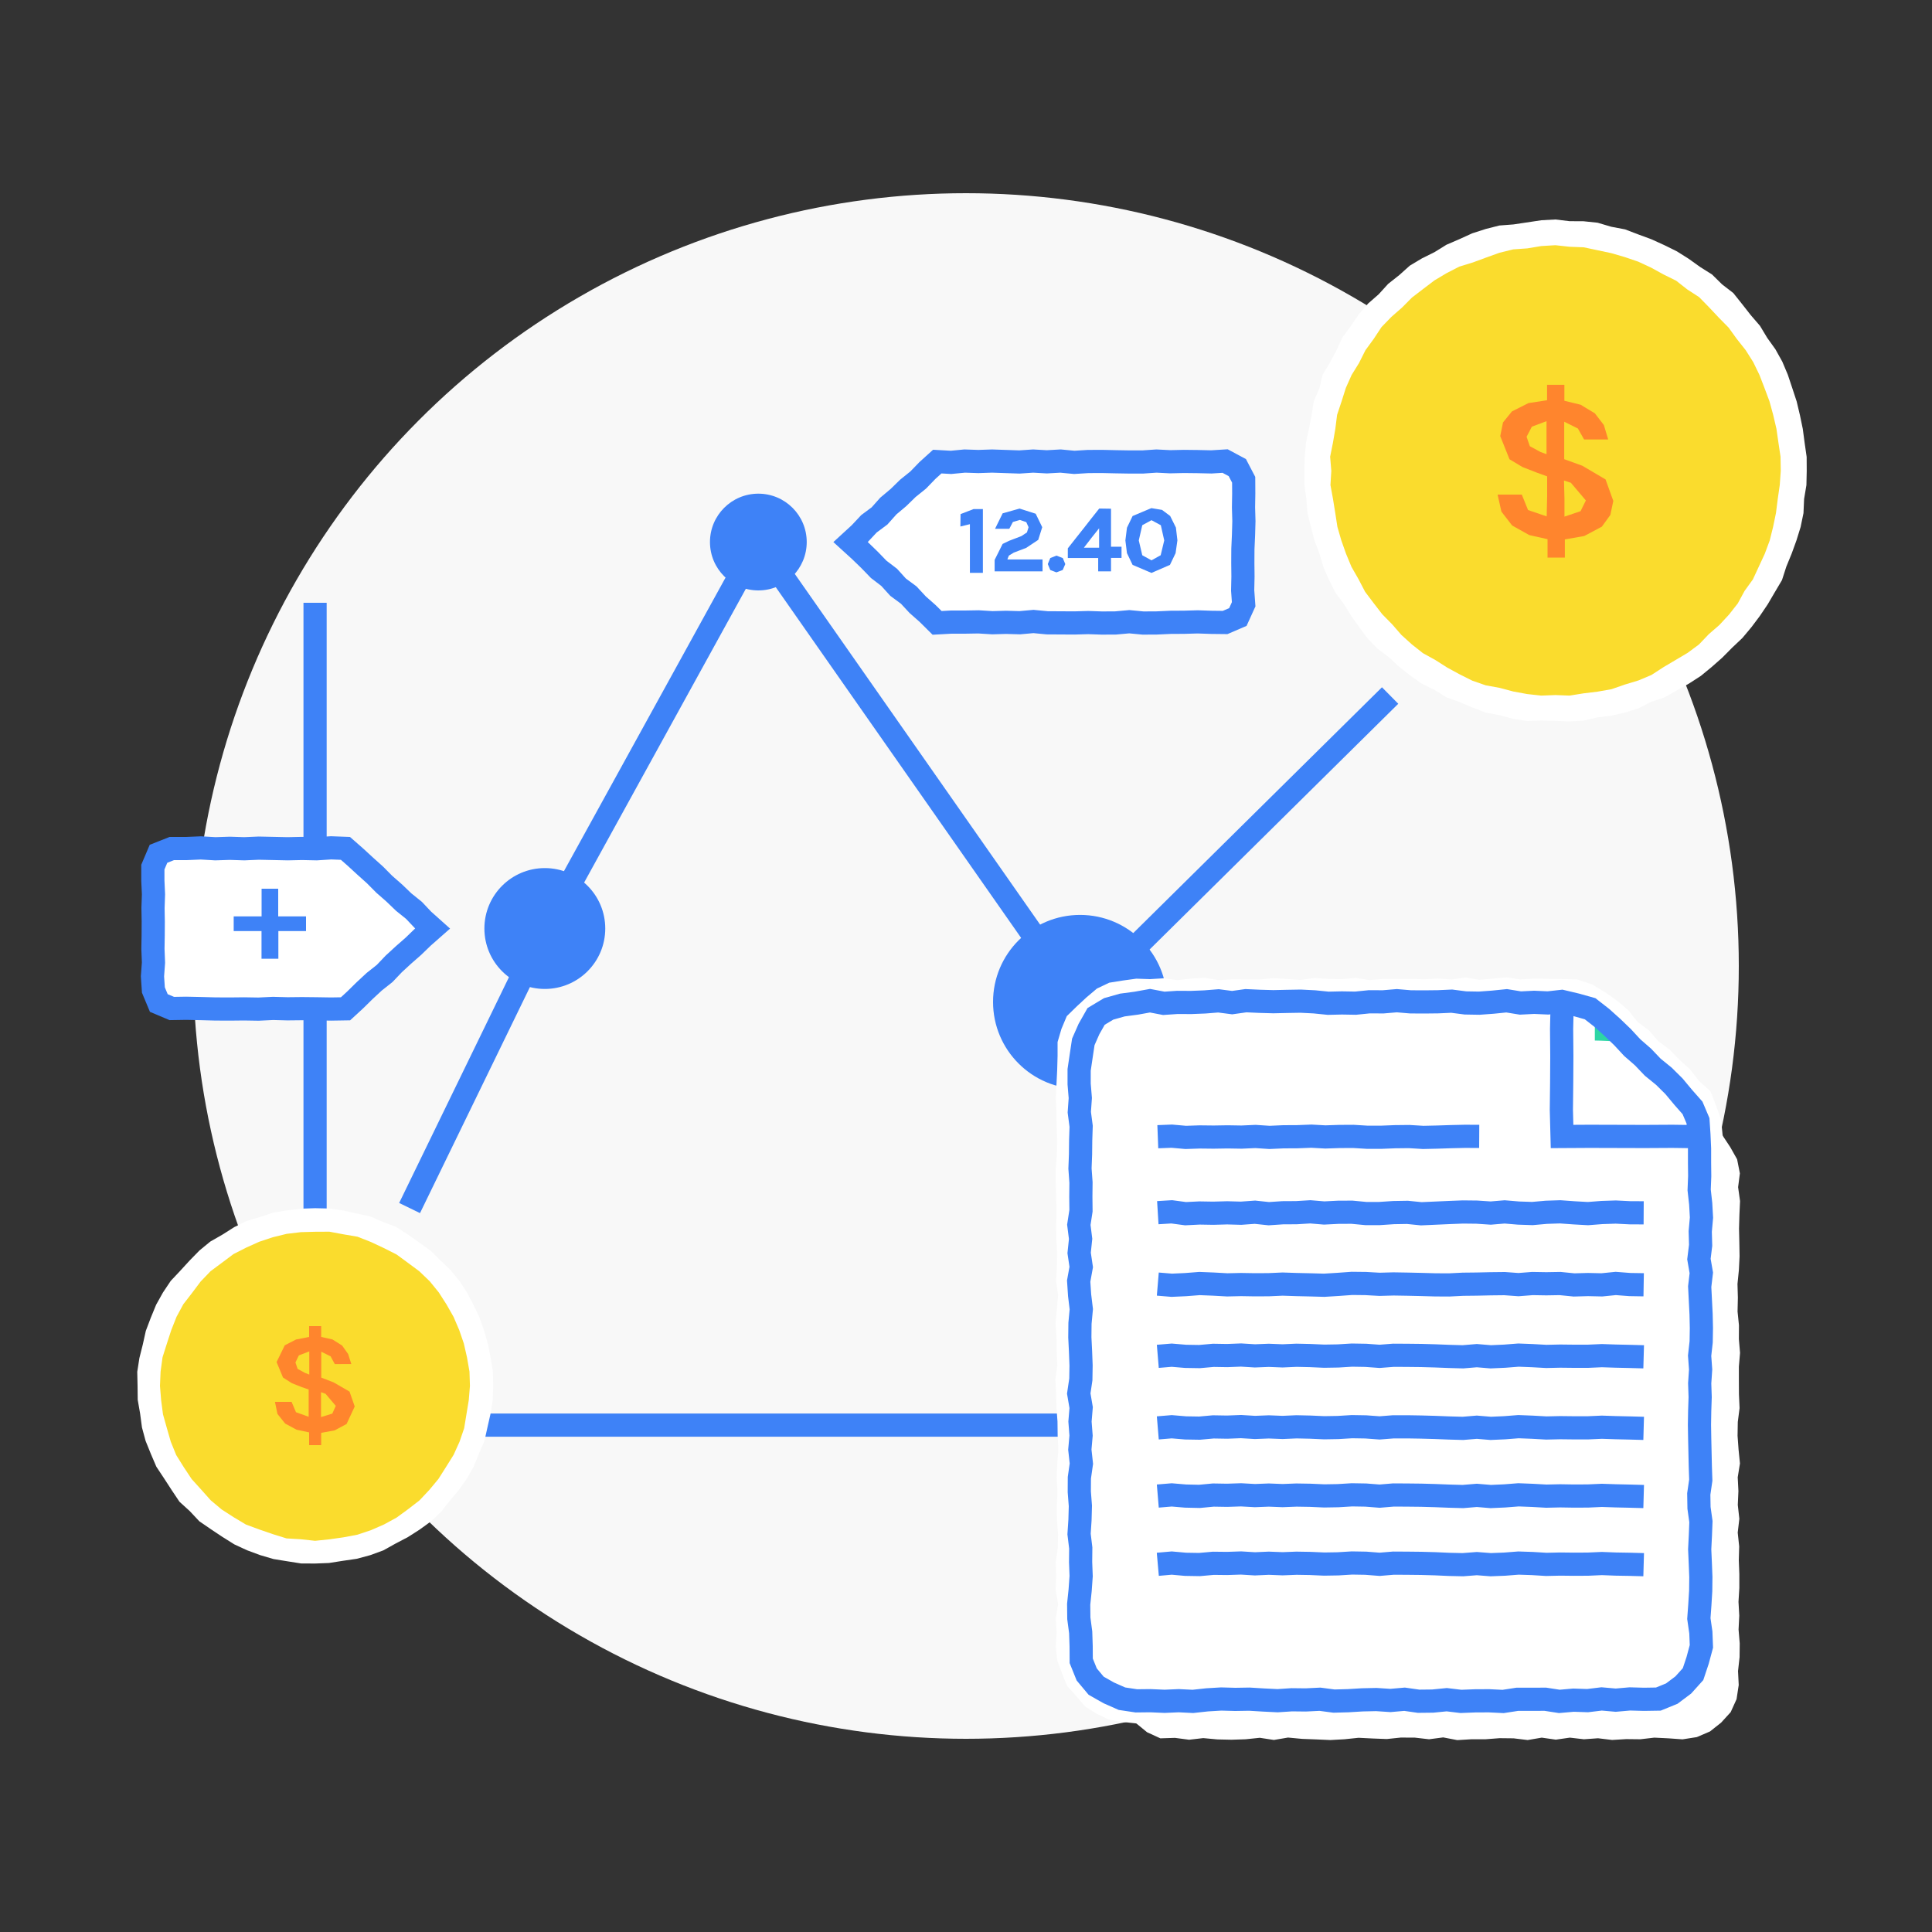 <svg xmlns="http://www.w3.org/2000/svg" viewBox="0 0 250 250"><rect x="0" y="0" width="250" height="250" fill="#333333" stroke="none"/><defs><style>.cls-1{fill:#f8f8f8;}.cls-10,.cls-2,.cls-7,.cls-9{fill:none;stroke-miterlimit:10;}.cls-10,.cls-2{stroke:#3e82f7;}.cls-2,.cls-7{stroke-width:3px;}.cls-3{fill:#fff;}.cls-4{fill:#fadc2d;}.cls-5{fill:#ff852d;}.cls-6{fill:#3e82f7;}.cls-7,.cls-9{stroke:#f37f82;}.cls-8{fill:#2dd6a5;}.cls-10{stroke-width:0.25px;}</style></defs><title>icon-analyze-livereports</title><g id="Base_Dots" data-name="Base Dots"><circle class="cls-1" cx="125" cy="125" r="100"/></g><g id="Artwork"><polyline class="cls-2" points="40.77 78 40.77 184.41 160.86 184.41"/><polygon class="cls-3" points="63.82 179.32 63.78 177.51 63.49 175.72 63.15 173.95 62.65 172.21 62.05 170.51 61.28 168.87 60.44 167.27 59.45 165.75 58.3 164.35 56.99 163.1 55.71 161.83 54.24 160.78 52.77 159.74 51.25 158.76 49.55 158.12 47.9 157.4 46.13 157.02 44.37 156.63 42.58 156.38 40.77 156.34 38.97 156.4 37.17 156.62 35.39 156.9 33.67 157.47 31.93 157.99 30.31 158.79 28.78 159.76 27.21 160.66 25.81 161.81 24.55 163.1 23.33 164.43 22.09 165.75 21.08 167.26 20.2 168.84 19.51 170.52 18.87 172.21 18.48 173.97 18.04 175.72 17.76 177.51 17.8 179.32 17.82 181.13 18.13 182.91 18.37 184.71 18.84 186.45 19.52 188.13 20.23 189.79 21.23 191.3 22.21 192.81 23.22 194.32 24.56 195.54 25.8 196.86 27.29 197.88 28.79 198.88 30.32 199.84 31.96 200.6 33.66 201.23 35.39 201.74 37.18 202.03 38.96 202.31 40.77 202.32 42.58 202.25 44.36 201.97 46.15 201.71 47.9 201.24 49.6 200.62 51.18 199.74 52.78 198.9 54.3 197.93 55.76 196.87 57.08 195.63 58.2 194.2 59.36 192.82 60.4 191.34 61.3 189.78 61.97 188.1 62.69 186.44 63.08 184.68 63.48 182.92 63.76 181.13 63.82 179.32"/><polygon class="cls-4" points="60.81 179.33 60.75 177.48 60.43 175.65 60.02 173.85 59.42 172.1 58.69 170.4 57.78 168.8 56.78 167.24 55.61 165.8 54.27 164.51 52.79 163.41 51.3 162.32 49.65 161.49 47.99 160.71 46.26 160.03 44.44 159.72 42.62 159.38 40.77 159.39 38.93 159.44 37.09 159.66 35.3 160.1 33.55 160.68 31.86 161.44 30.21 162.28 28.73 163.39 27.25 164.49 25.96 165.83 24.85 167.31 23.72 168.77 22.84 170.4 22.16 172.12 21.59 173.87 21.03 175.64 20.78 177.48 20.7 179.33 20.85 181.18 21.09 183.01 21.59 184.79 22.1 186.56 22.8 188.28 23.78 189.85 24.8 191.39 26.04 192.76 27.27 194.14 28.69 195.33 30.24 196.33 31.83 197.28 33.57 197.92 35.31 198.52 37.08 199.07 38.93 199.18 40.77 199.38 42.61 199.19 44.44 198.93 46.25 198.59 48.01 198 49.7 197.26 51.33 196.37 52.82 195.28 54.28 194.15 55.55 192.8 56.73 191.38 57.72 189.82 58.7 188.25 59.46 186.57 60.06 184.82 60.36 182.99 60.66 181.17 60.81 179.33"/><path class="cls-5" d="M43.17,178.88l2.06,1.19L45.9,182l-1.05,2.26-1.55.83-1.74.32V187H40l0-1.65L38.37,185l-1.47-.79-1-1.25-.32-1.56,2.15,0,.57,1.34,1.64.59V179.8l-.92-.32-1.26-.5-1.14-.73-.83-2,1.06-2.17,1.46-.75L40,173v-1.4h1.56V173l1.45.32,1.26.79.78,1.1.41,1.3H43.32l-.54-1-1.21-.6v3.35Zm-4.5-3.49-.44.91.28.83.95.52.56.22v-3ZM43,182.92l.45-1-1.32-1.56-.59-.21v3.22Z"/><polygon class="cls-3" points="233.79 60.94 233.78 59.12 233.52 57.31 233.28 55.5 232.91 53.72 232.49 51.95 231.92 50.22 231.34 48.48 230.63 46.8 229.74 45.2 228.68 43.72 227.74 42.16 226.55 40.78 225.43 39.35 224.29 37.92 222.84 36.8 221.54 35.52 220 34.55 218.52 33.49 216.98 32.52 215.34 31.71 213.69 30.96 211.98 30.33 210.28 29.68 208.49 29.34 206.73 28.82 204.91 28.63 203.09 28.62 201.27 28.4 199.45 28.5 197.65 28.77 195.85 29.04 194.02 29.18 192.25 29.63 190.51 30.19 188.84 30.95 187.17 31.67 185.62 32.63 183.99 33.44 182.42 34.38 181.06 35.6 179.63 36.73 178.4 38.08 177.03 39.28 175.84 40.66 174.81 42.17 173.72 43.64 172.96 45.3 172.1 46.9 171.16 48.47 170.73 50.26 170 51.93 169.72 53.74 169.37 55.52 168.99 57.3 168.84 59.12 168.78 60.94 168.8 62.77 169.04 64.57 169.19 66.39 169.63 68.17 170.09 69.93 170.74 71.63 171.25 73.38 171.98 75.05 172.8 76.68 173.89 78.15 174.85 79.69 175.9 81.18 176.99 82.64 178.27 83.95 179.73 85.05 181.06 86.29 182.49 87.42 183.98 88.46 185.62 89.27 187.17 90.23 188.88 90.85 190.56 91.56 192.26 92.21 194.06 92.55 195.82 93.02 197.62 93.3 199.46 93.23 201.27 93.28 203.09 93.35 204.91 93.25 206.69 92.83 208.5 92.61 210.28 92.2 212.02 91.66 213.65 90.82 215.38 90.24 216.97 89.34 218.56 88.45 220.09 87.46 221.5 86.3 222.86 85.1 224.14 83.81 225.46 82.56 226.63 81.16 227.72 79.71 228.74 78.2 229.66 76.63 230.59 75.06 231.15 73.32 231.84 71.64 232.46 69.93 233 68.19 233.37 66.4 233.45 64.57 233.75 62.77 233.79 60.94"/><polygon class="cls-4" points="230.43 60.93 230.4 59.1 230.13 57.29 229.87 55.48 229.45 53.69 228.97 51.93 228.33 50.22 227.67 48.51 226.87 46.86 225.89 45.31 224.75 43.87 223.68 42.39 222.4 41.09 221.15 39.76 219.87 38.45 218.33 37.45 216.89 36.32 215.25 35.51 213.65 34.63 211.99 33.86 210.26 33.27 208.51 32.76 206.72 32.38 204.93 32 203.1 31.93 201.27 31.73 199.44 31.84 197.63 32.14 195.8 32.27 194.02 32.71 192.3 33.33 190.59 33.96 188.83 34.5 187.2 35.34 185.62 36.28 184.16 37.39 182.71 38.5 181.42 39.8 180.04 41.01 178.77 42.32 177.76 43.85 176.68 45.33 175.86 46.97 174.9 48.52 174.15 50.2 173.6 51.94 173.02 53.68 172.79 55.5 172.48 57.3 172.12 59.1 172.27 60.93 172.16 62.77 172.49 64.57 172.78 66.37 173.06 68.18 173.57 69.94 174.18 71.66 174.88 73.35 175.79 74.94 176.64 76.57 177.74 78.03 178.86 79.48 180.14 80.78 181.34 82.16 182.7 83.39 184.13 84.52 185.74 85.41 187.28 86.39 188.88 87.26 190.52 88.08 192.25 88.68 194.06 89.01 195.82 89.48 197.62 89.81 199.44 90.01 201.27 89.94 203.1 90.01 204.91 89.72 206.72 89.5 208.53 89.18 210.26 88.58 212.01 88.05 213.7 87.34 215.24 86.34 216.81 85.41 218.38 84.48 219.85 83.39 221.12 82.06 222.5 80.86 223.74 79.52 224.87 78.08 225.75 76.46 226.82 74.98 227.59 73.32 228.36 71.66 229 69.94 229.44 68.17 229.81 66.38 230.04 64.57 230.3 62.76 230.43 60.93"/><path class="cls-5" d="M204.76,60.27l3,1.77,1,2.78-.38,1.81-1.1,1.52L205,69.36l-2.51.44,0,2.35-2.24,0,0-2.38-2.36-.53L195.67,68l-1.39-1.8L193.79,64l3.13,0,.81,2,2.41.82.06-2.58,0-2.6-1.33-.48L197,60.43l-1.67-1-1.2-3,.36-1.77,1.15-1.42,2.14-1.08,2.41-.37v-2l2.24,0v2.07l2.1.51,1.84,1.11L207.54,55l.56,1.87-3.12,0-.8-1.42-1.77-.88,0,2.44v2.41Zm-6.54-5.06-.68,1.31.42,1.22,1.39.75.77.28V54.5Zm6.3,10.94.69-1.39-1.94-2.29-.89-.29.06,2.35v2.32Z"/><polyline class="cls-2" points="53 156.32 70.5 120.33 98.13 70.14 139.76 129.65 179.88 90"/><circle class="cls-6" cx="98.13" cy="70.14" r="6.26"/><polyline class="cls-3" points="149.82 184.68 151.62 184.81 153.41 184.82 155.21 184.82 157 184.81 158.8 184.63 160.59 184.83 162.39 184.75 164.18 184.77 165.97 184.73 167.76 184.82 169.55 184.65 171.35 184.78 173.14 184.63 174.94 184.76 176.73 184.63 178.52 184.79 180.32 184.65 182.12 184.69 183.91 184.68 185.71 184.81 187.51 184.65 189.3 184.76 191.1 184.77 192.9 184.62 194.7 184.77 196.49 184.8 198.29 184.64 200.09 184.67 201.88 184.6 203.68 184.71 205.48 184.64 207.28 184.71 209.08 184.63 210.89 184.67 212.69 184.75"/><polyline class="cls-7" points="149.82 184.68 151.62 184.81 153.41 184.82 155.21 184.82 157 184.81 158.8 184.63 160.59 184.83 162.39 184.75 164.18 184.77 165.97 184.73 167.76 184.82 169.55 184.65 171.35 184.78 173.14 184.63 174.94 184.76 176.73 184.63 178.52 184.79 180.32 184.65 182.12 184.69 183.91 184.68 185.71 184.81 187.51 184.65 189.3 184.76 191.1 184.77 192.9 184.62 194.7 184.77 196.49 184.8 198.29 184.64 200.09 184.67 201.88 184.6 203.68 184.71 205.48 184.64 207.28 184.71 209.08 184.63 210.89 184.67 212.69 184.75"/><polyline class="cls-3" points="149.82 193.94 151.62 194.07 153.41 194.08 155.21 194.08 157 194.07 158.8 193.89 160.59 194.09 162.39 194.01 164.18 194.03 165.97 193.99 167.76 194.08 169.55 193.91 171.35 194.04 173.14 193.89 174.94 194.02 176.73 193.89 178.52 194.05 180.32 193.91 182.12 193.95 183.91 193.94 185.71 194.07 187.51 193.9 189.3 194.02 191.1 194.03 192.9 193.88 194.7 194.03 196.49 194.06 198.29 193.9 200.09 193.93 201.88 193.86 203.68 193.97 205.48 193.9 207.28 193.97 209.08 193.89 210.89 193.93 212.69 194.01"/><polyline class="cls-7" points="149.82 193.94 151.62 194.07 153.41 194.08 155.21 194.08 157 194.07 158.8 193.89 160.59 194.09 162.39 194.01 164.18 194.03 165.97 193.99 167.76 194.08 169.55 193.91 171.35 194.04 173.14 193.89 174.94 194.02 176.73 193.89 178.52 194.05 180.32 193.91 182.12 193.95 183.91 193.94 185.71 194.07 187.51 193.9 189.3 194.02 191.1 194.03 192.9 193.88 194.7 194.03 196.49 194.06 198.29 193.9 200.09 193.93 201.88 193.86 203.68 193.97 205.48 193.9 207.28 193.97 209.08 193.89 210.89 193.93 212.69 194.01"/><polyline class="cls-3" points="149.82 202.33 151.62 202.46 153.41 202.47 155.21 202.47 157 202.46 158.8 202.27 160.59 202.47 162.39 202.4 164.18 202.41 165.97 202.37 167.76 202.46 169.55 202.29 171.35 202.42 173.14 202.28 174.94 202.4 176.73 202.28 178.52 202.44 180.32 202.29 182.12 202.33 183.91 202.33 185.71 202.46 187.51 202.29 189.3 202.41 191.1 202.42 192.9 202.26 194.7 202.42 196.49 202.45 198.29 202.29 200.09 202.31 201.88 202.25 203.68 202.36 205.48 202.28 207.28 202.35 209.08 202.28 210.89 202.31 212.69 202.39"/><polyline class="cls-7" points="149.82 202.33 151.62 202.46 153.41 202.47 155.21 202.47 157 202.46 158.8 202.27 160.59 202.47 162.39 202.4 164.18 202.41 165.97 202.37 167.76 202.46 169.55 202.29 171.35 202.42 173.14 202.28 174.94 202.4 176.73 202.28 178.52 202.44 180.32 202.29 182.12 202.33 183.91 202.33 185.71 202.46 187.51 202.29 189.3 202.41 191.1 202.42 192.9 202.26 194.7 202.42 196.49 202.45 198.29 202.29 200.09 202.31 201.88 202.25 203.68 202.36 205.48 202.28 207.28 202.35 209.08 202.28 210.89 202.31 212.69 202.39"/><circle class="cls-6" cx="139.76" cy="129.65" r="11.26"/><polygon class="cls-3" points="147.04 223.01 145.28 222.82 143.53 222.53 141.92 221.77 140.41 220.82 139.26 219.46 138.08 218.14 137.41 216.49 136.8 214.82 136.62 213.04 136.73 211.22 136.62 209.41 136.92 207.59 136.61 205.77 136.66 203.95 136.62 202.13 136.88 200.31 136.91 198.5 136.77 196.68 136.75 194.86 136.84 193.04 136.73 191.22 136.81 189.4 136.95 187.58 136.86 185.77 136.84 183.95 136.71 182.14 136.66 180.32 136.57 178.5 136.81 176.69 136.73 174.87 136.72 173.05 136.59 171.23 136.76 169.41 136.92 167.59 136.66 165.77 136.76 163.95 136.79 162.13 136.69 160.31 136.67 158.49 136.72 156.67 136.66 154.85 136.62 153.02 136.62 151.21 136.76 149.38 136.79 147.56 136.73 145.74 136.71 143.92 136.62 142.09 136.71 140.27 136.8 138.44 136.85 136.61 136.85 134.84 137.35 133.14 138.04 131.49 139.32 130.24 140.59 129.06 141.94 127.92 143.54 127.16 145.29 126.88 147.04 126.64 148.81 126.7 150.59 126.59 152.36 126.83 154.13 126.63 155.9 126.53 157.67 126.83 159.44 126.73 161.22 126.74 162.99 126.75 164.77 126.57 166.54 126.68 168.31 126.81 170.09 126.55 171.87 126.67 173.64 126.71 175.41 126.54 177.19 126.82 178.97 126.68 180.75 126.68 182.52 126.67 184.3 126.72 186.08 126.62 187.85 126.75 189.63 126.48 191.41 126.79 193.18 126.63 194.96 126.47 196.74 126.74 198.52 126.63 200.31 126.66 202.09 126.69 204.1 126.74 206 127.38 207.71 128.4 209.33 129.55 210.73 130.75 211.87 132.21 213.36 133.32 214.57 134.72 216.06 135.83 217.34 137.15 218.71 138.4 219.85 139.88 221.33 141.2 222.05 143.05 222.71 144.89 222.9 146.83 223.16 148.62 223.06 150.41 222.93 152.19 223 153.98 223.12 155.77 222.85 157.56 222.88 159.35 223.08 161.14 223.02 162.92 222.94 164.71 223.07 166.49 223.02 168.28 222.92 170.06 222.83 171.85 223.03 173.64 223.16 175.43 223.13 177.21 223.09 179 222.85 180.79 222.88 182.58 223.17 184.37 222.95 186.16 222.93 187.95 222.85 189.74 222.96 191.53 222.95 193.32 223.06 195.11 222.93 196.9 222.88 198.69 222.93 200.48 223.03 202.27 222.87 204.06 222.93 205.86 222.83 207.65 222.83 209.44 222.86 211.24 223.13 213.04 222.75 214.78 222.42 216.52 221.59 218.08 220.52 219.48 219.23 220.68 217.78 221.66 216.14 222.28 214.49 222.93 212.72 222.97 210.9 223.15 209.07 222.89 207.25 222.99 205.43 223.07 203.61 222.81 201.78 223.03 199.96 223.01 198.14 222.91 196.32 222.99 194.5 222.88 192.68 223.05 190.86 223.17 189.04 223.13 187.21 222.81 185.39 223.16 183.57 222.97 181.75 223.13 179.92 222.93 178.09 223.17 176.27 223.17 174.45 222.89 172.62 223.14 170.8 223 168.97 223.02 167.15 223.07 165.32 222.9 163.49 222.82 161.67 222.92 159.84 223.01 158.02 222.84 156.19 222.83 154.36 222.94 152.53 223 150.7 222.97 148.87 223.15 147.04 223.01"/><polygon class="cls-3" points="220.14 146.83 219.91 148.62 220.16 150.41 220.08 152.19 220.03 153.98 220.07 155.77 220.1 157.56 220.01 159.35 219.83 161.14 219.88 162.92 219.84 164.71 220.02 166.49 220.01 168.28 220.16 170.06 220.01 171.85 220.01 173.64 220.02 175.43 220.1 177.21 219.87 179 219.84 180.79 219.97 182.58 220.15 184.37 219.86 186.16 219.95 187.95 219.87 189.74 220.07 191.53 219.86 193.32 220.05 195.11 220 196.9 220.07 198.69 220.07 200.48 219.96 202.27 220.06 204.06 219.97 205.86 220.12 207.65 220.1 209.44 219.9 211.24 219.99 213.04 219.71 214.87 218.95 216.55 217.71 217.91 216.27 219.05 214.57 219.78 212.72 220.07 210.9 219.94 209.07 219.85 207.25 220.06 205.43 220.04 203.61 220.15 201.78 219.93 199.96 220.06 198.14 219.85 196.32 220.11 194.5 219.85 192.68 220.16 190.86 219.94 189.04 219.92 187.21 220.06 185.39 220.06 183.57 220.17 181.75 219.82 179.92 220.06 178.09 219.85 176.27 219.84 174.45 220.03 172.62 219.96 170.8 219.87 168.97 220.06 167.15 220.16 165.32 220.08 163.49 220.01 161.67 219.84 159.84 220.15 158.02 219.87 156.19 220.06 154.36 220.12 152.53 220.08 150.7 219.91 148.87 220.12 147.04 219.88 145.15 219.94 143.43 219.15 141.99 217.97 140.69 216.63 139.86 214.93 139.74 213.04 139.89 211.22 139.79 209.41 139.71 207.59 139.85 205.77 139.63 203.95 139.69 202.13 139.75 200.31 139.61 198.5 139.62 196.68 139.93 194.86 139.86 193.04 139.87 191.22 139.8 189.4 139.83 187.58 139.85 185.77 139.9 183.95 139.73 182.14 139.78 180.32 139.88 178.5 139.7 176.69 139.7 174.87 139.84 173.05 139.61 171.23 139.86 169.41 139.66 167.59 139.76 165.77 139.67 163.95 139.81 162.13 139.85 160.31 139.93 158.49 139.92 156.67 139.76 154.85 139.93 153.02 139.71 151.21 139.62 149.38 139.78 147.56 139.58 145.74 139.72 143.92 139.78 142.09 139.82 140.27 139.85 138.44 139.8 136.61 140.18 134.82 140.69 133.02 142.01 131.7 143.44 130.51 145.15 129.7 147.04 129.67 148.81 129.57 150.59 129.51 152.36 129.67 154.13 129.5 155.9 129.5 157.67 129.72 159.44 129.66 161.22 129.8 162.99 129.51 164.77 129.65 166.54 129.78 168.31 129.6 170.09 129.56 171.87 129.53 173.64 129.58 175.41 129.67 177.19 129.63 178.97 129.59 180.75 129.65 182.52 129.79 184.3 129.66 186.08 129.63 187.85 129.62 189.63 129.77 191.41 129.53 193.18 129.55 194.96 129.68 196.74 129.57 198.52 129.6 200.31 129.62 202.09 129.66 204.01 129.74 205.77 130.51 207.19 131.78 208.51 133.05 209.94 134.22 211.35 135.41 212.51 136.86 213.87 138.11 215.15 139.44 216.49 140.7 217.89 141.92 218.89 143.43 219.78 145.01 220.14 146.83"/><polyline class="cls-8" points="220 147.16 216.42 147.08 212.84 147.11 209.26 147.09 205.68 147.04 202.05 147.14 202.03 143.61 202.04 140.13 202.05 136.64 202.03 133.15 202.09 129.64 206.07 130.81"/><polyline class="cls-9" points="220 147.16 216.42 147.08 212.84 147.11 209.26 147.09 205.68 147.04 202.05 147.14 202.03 143.61 202.04 140.13 202.05 136.64 202.03 133.15 202.09 129.64 206.07 130.81"/><polygon class="cls-3" points="225.14 151.83 224.91 153.62 225.16 155.41 225.08 157.19 225.03 158.98 225.07 160.77 225.1 162.56 225.01 164.35 224.83 166.14 224.88 167.92 224.84 169.71 225.02 171.49 225.01 173.28 225.16 175.06 225.01 176.85 225.01 178.64 225.02 180.43 225.1 182.21 224.87 184 224.84 185.79 224.97 187.58 225.15 189.37 224.86 191.16 224.95 192.95 224.87 194.74 225.07 196.53 224.86 198.32 225.05 200.11 225 201.9 225.07 203.69 225.07 205.48 224.96 207.27 225.06 209.06 224.97 210.86 225.12 212.65 225.1 214.44 224.9 216.24 224.99 218.04 224.71 219.87 223.95 221.55 222.71 222.91 221.27 224.05 219.57 224.78 217.72 225.07 215.9 224.94 214.07 224.85 212.25 225.06 210.43 225.04 208.61 225.15 206.78 224.93 204.96 225.06 203.14 224.85 201.32 225.11 199.5 224.85 197.68 225.16 195.86 224.94 194.04 224.92 192.21 225.06 190.39 225.06 188.57 225.17 186.75 224.82 184.92 225.06 183.09 224.85 181.27 224.84 179.45 225.03 177.62 224.96 175.8 224.87 173.97 225.06 172.15 225.16 170.32 225.08 168.49 225.01 166.67 224.84 164.84 225.15 163.02 224.87 161.19 225.06 159.36 225.12 157.53 225.08 155.7 224.91 153.87 225.12 152.04 224.88 150.15 224.94 148.43 224.15 146.99 222.97 145.69 221.63 144.86 219.93 144.74 218.04 144.89 216.22 144.79 214.41 144.71 212.59 144.85 210.77 144.63 208.95 144.69 207.13 144.75 205.31 144.61 203.5 144.62 201.68 144.93 199.86 144.86 198.04 144.87 196.22 144.8 194.4 144.83 192.58 144.85 190.77 144.9 188.95 144.73 187.14 144.78 185.32 144.88 183.5 144.7 181.69 144.7 179.87 144.84 178.05 144.61 176.23 144.86 174.41 144.66 172.59 144.76 170.77 144.67 168.95 144.81 167.13 144.85 165.31 144.93 163.49 144.92 161.67 144.76 159.85 144.93 158.02 144.71 156.21 144.62 154.38 144.78 152.56 144.58 150.74 144.72 148.92 144.78 147.09 144.82 145.27 144.85 143.44 144.8 141.61 145.18 139.82 145.69 138.02 147.01 136.7 148.44 135.51 150.15 134.7 152.04 134.67 153.81 134.57 155.59 134.51 157.36 134.67 159.13 134.5 160.9 134.5 162.67 134.72 164.44 134.66 166.22 134.8 167.99 134.51 169.77 134.65 171.54 134.78 173.31 134.6 175.09 134.56 176.87 134.53 178.64 134.58 180.41 134.67 182.19 134.63 183.97 134.59 185.75 134.65 187.52 134.79 189.3 134.66 191.08 134.63 192.85 134.62 194.63 134.77 196.41 134.53 198.18 134.55 199.96 134.68 201.74 134.57 203.52 134.6 205.31 134.62 207.09 134.66 209.01 134.74 210.77 135.51 212.19 136.78 213.51 138.05 214.94 139.22 216.35 140.41 217.51 141.86 218.87 143.11 220.15 144.44 221.49 145.7 222.89 146.92 223.89 148.43 224.78 150.01 225.14 151.83"/><rect class="cls-3" x="202.09" y="129.65" width="4.28" height="16.35"/><polygon class="cls-2" points="219.84 146.83 219.92 148.62 219.92 150.41 219.94 152.19 219.87 153.98 220.07 155.77 220.17 157.56 220.01 159.35 220.06 161.14 219.84 162.92 220.15 164.71 219.94 166.49 220.03 168.28 220.12 170.06 220.16 171.85 220.13 173.64 219.93 175.43 220.06 177.21 219.94 179 220 180.79 219.94 182.58 219.91 184.37 219.94 186.16 219.98 187.95 220.02 189.74 220.08 191.53 219.82 193.32 219.85 195.11 220.1 196.9 220.03 198.69 219.94 200.48 220.02 202.27 220.09 204.06 220.07 205.86 219.96 207.65 219.83 209.44 220.09 211.24 220.16 213.04 219.67 214.86 219.08 216.63 217.82 218.03 216.33 219.15 214.59 219.86 212.72 219.89 210.9 219.84 209.07 220 207.25 219.84 205.43 220.06 203.61 220 201.78 220.16 199.96 219.88 198.14 219.89 196.32 219.89 194.5 220.17 192.68 220.08 190.86 220.09 189.04 220.16 187.21 219.94 185.39 220.12 183.57 220.14 181.75 219.88 179.92 220.04 178.09 219.92 176.27 219.96 174.45 220.07 172.62 220.12 170.8 219.88 168.97 219.97 167.15 219.95 165.32 220.07 163.49 219.98 161.67 219.87 159.84 219.9 158.02 219.85 156.19 219.96 154.36 220.16 152.53 220.07 150.7 220.15 148.87 220.07 147.04 220.09 145.18 219.81 143.48 219.06 141.84 218.13 140.62 216.67 139.91 214.91 139.9 213.04 139.84 211.22 139.6 209.41 139.58 207.59 139.77 205.77 139.9 203.95 139.83 202.13 139.85 200.31 139.63 198.5 139.75 196.68 139.8 194.86 139.66 193.04 139.67 191.22 139.93 189.4 139.73 187.58 139.89 185.77 139.75 183.95 139.9 182.14 139.59 180.32 139.86 178.5 139.89 176.69 139.82 174.87 139.73 173.05 139.75 171.23 139.92 169.41 139.7 167.59 139.58 165.77 139.91 163.95 139.64 162.13 139.83 160.31 139.6 158.49 139.88 156.67 139.86 154.85 139.88 153.02 139.75 151.21 139.82 149.38 139.84 147.56 139.9 145.74 139.66 143.92 139.79 142.09 139.64 140.27 139.64 138.44 139.91 136.61 140.18 134.82 140.91 133.16 141.84 131.52 143.46 130.55 145.23 130.05 147.04 129.81 148.81 129.49 150.59 129.83 152.36 129.71 154.13 129.72 155.9 129.65 157.67 129.51 159.44 129.74 161.22 129.49 162.99 129.57 164.77 129.62 166.54 129.58 168.31 129.55 170.09 129.64 171.87 129.82 173.64 129.78 175.41 129.81 177.19 129.63 178.97 129.64 180.75 129.49 182.52 129.64 184.3 129.65 186.08 129.63 187.85 129.55 189.63 129.78 191.41 129.81 193.18 129.68 194.96 129.5 196.74 129.79 198.52 129.7 200.31 129.78 202.09 129.58 203.94 130.02 205.76 130.53 207.26 131.7 208.63 132.93 209.96 134.21 211.21 135.56 212.6 136.77 213.87 138.1 215.31 139.27 216.62 140.57 217.81 142 219.01 143.36 219.72 145.03 219.84 146.83"/><polyline class="cls-3" points="149.82 156.92 151.62 156.81 153.41 157.05 155.21 156.96 157 156.99 158.8 156.94 160.59 156.99 162.39 156.86 164.18 157.05 165.97 156.93 167.76 156.92 169.55 156.81 171.35 156.96 173.14 156.87 174.94 156.86 176.73 157.03 178.52 157.03 180.32 156.91 182.12 156.88 183.91 157.06 185.71 156.98 187.51 156.9 189.3 156.83 191.1 156.85 192.9 156.97 194.7 156.82 196.49 156.97 198.29 157.03 200.09 156.87 201.88 156.81 203.68 156.94 205.48 157.04 207.28 156.9 209.08 156.84 210.89 156.93 212.69 156.94"/><polyline class="cls-2" points="149.82 156.92 151.62 156.81 153.41 157.05 155.21 156.96 157 156.99 158.8 156.94 160.59 156.99 162.39 156.86 164.18 157.05 165.97 156.93 167.76 156.92 169.55 156.81 171.35 156.96 173.14 156.87 174.94 156.86 176.73 157.03 178.52 157.03 180.32 156.91 182.12 156.88 183.91 157.06 185.71 156.98 187.51 156.9 189.3 156.83 191.1 156.85 192.9 156.97 194.7 156.82 196.49 156.97 198.29 157.03 200.09 156.87 201.88 156.81 203.68 156.94 205.48 157.04 207.28 156.9 209.08 156.84 210.89 156.93 212.69 156.94"/><polyline class="cls-3" points="149.82 147.09 151.63 147.02 153.43 147.18 155.24 147.12 157.04 147.14 158.85 147.11 160.66 147.14 162.46 147.06 164.27 147.18 166.07 147.1 167.88 147.09 169.69 147.02 171.5 147.12 173.31 147.06 175.11 147.05 176.92 147.16 178.73 147.16 180.53 147.09 182.34 147.07 184.16 147.18 185.96 147.14 187.78 147.08 189.59 147.04 191.41 147.05"/><polyline class="cls-2" points="149.82 147.09 151.63 147.02 153.43 147.18 155.24 147.12 157.04 147.14 158.85 147.11 160.66 147.14 162.46 147.06 164.27 147.18 166.07 147.1 167.88 147.09 169.69 147.02 171.5 147.12 173.31 147.06 175.11 147.05 176.92 147.16 178.73 147.16 180.53 147.09 182.34 147.07 184.16 147.18 185.96 147.14 187.78 147.08 189.59 147.04 191.41 147.05"/><polyline class="cls-3" points="149.82 166.16 151.62 166.31 153.41 166.23 155.21 166.09 157 166.16 158.8 166.26 160.59 166.22 162.39 166.25 164.18 166.24 165.97 166.16 167.76 166.22 169.55 166.26 171.35 166.31 173.14 166.2 174.94 166.07 176.73 166.09 178.52 166.19 180.32 166.14 182.12 166.17 183.91 166.21 185.71 166.26 187.51 166.27 189.3 166.18 191.1 166.16 192.9 166.12 194.7 166.1 196.49 166.23 198.29 166.09 200.09 166.12 201.88 166.09 203.68 166.27 205.48 166.22 207.28 166.26 209.08 166.08 210.89 166.22 212.69 166.25"/><polyline class="cls-2" points="149.82 166.16 151.62 166.31 153.41 166.23 155.21 166.09 157 166.16 158.8 166.26 160.59 166.22 162.39 166.25 164.18 166.24 165.97 166.16 167.76 166.22 169.55 166.26 171.35 166.31 173.14 166.2 174.94 166.07 176.73 166.09 178.52 166.19 180.32 166.14 182.12 166.17 183.91 166.21 185.71 166.26 187.51 166.27 189.3 166.18 191.1 166.16 192.9 166.12 194.7 166.1 196.49 166.23 198.29 166.09 200.09 166.12 201.88 166.09 203.68 166.27 205.48 166.22 207.28 166.26 209.08 166.08 210.89 166.22 212.69 166.25"/><polyline class="cls-3" points="149.82 175.51 151.62 175.36 153.41 175.51 155.21 175.54 157 175.38 158.8 175.41 160.59 175.34 162.39 175.45 164.18 175.38 165.97 175.45 167.76 175.37 169.55 175.41 171.35 175.49 173.14 175.46 174.94 175.35 176.73 175.38 178.52 175.51 180.32 175.37 182.12 175.38 183.91 175.4 185.71 175.45 187.51 175.52 189.3 175.57 191.1 175.42 192.9 175.57 194.7 175.49 196.49 175.35 198.29 175.42 200.09 175.52 201.88 175.48 203.68 175.5 205.48 175.5 207.28 175.42 209.08 175.48 210.89 175.52 212.69 175.57"/><polyline class="cls-2" points="149.82 175.51 151.62 175.36 153.41 175.51 155.21 175.54 157 175.38 158.8 175.41 160.59 175.34 162.39 175.45 164.18 175.38 165.97 175.45 167.76 175.37 169.55 175.41 171.35 175.49 173.14 175.46 174.94 175.35 176.73 175.38 178.52 175.51 180.32 175.37 182.12 175.38 183.91 175.4 185.71 175.45 187.51 175.52 189.3 175.57 191.1 175.42 192.9 175.57 194.7 175.49 196.49 175.35 198.29 175.42 200.09 175.52 201.88 175.48 203.68 175.5 205.48 175.5 207.28 175.42 209.08 175.48 210.89 175.52 212.69 175.57"/><polyline class="cls-3" points="149.82 184.77 151.62 184.62 153.41 184.77 155.21 184.8 157 184.64 158.8 184.67 160.59 184.6 162.39 184.71 164.18 184.64 165.97 184.71 167.76 184.63 169.55 184.67 171.35 184.75 173.14 184.72 174.94 184.61 176.73 184.64 178.52 184.77 180.32 184.63 182.12 184.63 183.91 184.66 185.71 184.71 187.51 184.78 189.3 184.83 191.1 184.68 192.9 184.83 194.7 184.75 196.49 184.61 198.29 184.68 200.09 184.78 201.88 184.74 203.68 184.76 205.48 184.76 207.28 184.68 209.08 184.74 210.89 184.78 212.69 184.83"/><polyline class="cls-2" points="149.82 184.77 151.62 184.62 153.41 184.77 155.21 184.8 157 184.64 158.8 184.67 160.59 184.6 162.39 184.71 164.18 184.64 165.97 184.71 167.76 184.63 169.55 184.67 171.35 184.75 173.14 184.72 174.94 184.61 176.73 184.64 178.52 184.77 180.32 184.63 182.12 184.63 183.91 184.66 185.71 184.71 187.51 184.78 189.3 184.83 191.1 184.68 192.9 184.83 194.7 184.75 196.49 184.61 198.29 184.68 200.09 184.78 201.88 184.74 203.68 184.76 205.48 184.76 207.28 184.68 209.08 184.74 210.89 184.78 212.69 184.83"/><polyline class="cls-3" points="149.82 193.59 151.62 193.44 153.41 193.59 155.21 193.63 157 193.46 158.8 193.49 160.59 193.43 162.39 193.53 164.18 193.46 165.97 193.53 167.76 193.46 169.55 193.49 171.35 193.57 173.14 193.54 174.94 193.43 176.73 193.46 178.52 193.6 180.32 193.45 182.12 193.46 183.91 193.48 185.71 193.53 187.51 193.6 189.3 193.65 191.1 193.5 192.9 193.65 194.7 193.57 196.49 193.43 198.29 193.5 200.09 193.6 201.88 193.56 203.68 193.59 205.48 193.58 207.28 193.5 209.08 193.56 210.89 193.6 212.69 193.65"/><polyline class="cls-2" points="149.82 193.59 151.62 193.44 153.41 193.59 155.21 193.63 157 193.46 158.8 193.49 160.59 193.43 162.39 193.53 164.18 193.46 165.97 193.53 167.76 193.46 169.55 193.49 171.35 193.57 173.14 193.54 174.94 193.43 176.73 193.46 178.52 193.6 180.32 193.45 182.12 193.46 183.91 193.48 185.71 193.53 187.51 193.6 189.3 193.65 191.1 193.5 192.9 193.65 194.7 193.57 196.49 193.43 198.29 193.5 200.09 193.6 201.88 193.56 203.68 193.59 205.48 193.58 207.28 193.5 209.08 193.56 210.89 193.6 212.69 193.65"/><polyline class="cls-3" points="149.82 202.42 151.62 202.26 153.41 202.42 155.21 202.45 157 202.29 158.8 202.31 160.59 202.25 162.39 202.36 164.18 202.28 165.97 202.35 167.76 202.28 169.55 202.31 171.35 202.39 173.14 202.36 174.94 202.25 176.73 202.28 178.52 202.42 180.32 202.27 182.12 202.28 183.91 202.3 185.71 202.35 187.51 202.43 189.3 202.47 191.1 202.33 192.9 202.47 194.7 202.4 196.49 202.26 198.29 202.32 200.09 202.43 201.88 202.39 203.68 202.41 205.48 202.4 207.28 202.32 209.08 202.39 210.89 202.42 212.69 202.47"/><polyline class="cls-2" points="149.82 202.42 151.62 202.26 153.41 202.42 155.21 202.45 157 202.29 158.8 202.31 160.59 202.25 162.39 202.36 164.18 202.28 165.97 202.35 167.76 202.28 169.55 202.31 171.35 202.39 173.14 202.36 174.94 202.25 176.73 202.28 178.52 202.42 180.32 202.27 182.12 202.28 183.91 202.3 185.71 202.35 187.51 202.43 189.3 202.47 191.1 202.33 192.9 202.47 194.7 202.4 196.49 202.26 198.29 202.32 200.09 202.43 201.88 202.39 203.68 202.41 205.48 202.4 207.28 202.32 209.08 202.39 210.89 202.42 212.69 202.47"/><polyline class="cls-2" points="202.15 129.65 202.07 133.14 202.1 136.63 202.08 140.11 202.04 143.61 202.13 147.06 205.67 147.04 209.25 147.05 212.83 147.06 216.41 147.04 220 147.09"/><polygon class="cls-3" points="43.7 109.78 41.84 109.71 39.97 109.83 38.09 109.79 36.23 109.83 34.35 109.79 32.48 109.75 30.61 109.83 28.74 109.77 26.86 109.83 24.99 109.72 23.11 109.8 21.23 109.8 19.51 110.48 18.78 112.2 18.78 113.96 18.86 115.73 18.8 117.49 18.83 119.26 18.82 121.03 18.79 122.79 18.86 124.56 18.73 126.34 18.85 128.11 19.55 129.79 21.23 130.5 23.1 130.47 24.97 130.51 26.84 130.56 28.71 130.57 30.58 130.55 32.45 130.58 34.33 130.49 36.2 130.54 38.08 130.52 39.95 130.54 41.83 130.57 43.71 130.54 44.96 129.39 46.18 128.19 47.43 127.03 48.77 125.97 49.95 124.73 51.2 123.58 52.49 122.45 53.72 121.26 54.98 120.15 53.74 119.04 52.57 117.8 51.24 116.73 50.01 115.55 48.72 114.42 47.52 113.21 46.25 112.07 44.99 110.91 43.7 109.78"/><polygon class="cls-2" points="44.7 109.78 42.84 109.71 40.97 109.83 39.09 109.79 37.23 109.83 35.35 109.79 33.48 109.75 31.61 109.83 29.74 109.77 27.86 109.83 25.99 109.72 24.11 109.8 22.23 109.8 20.51 110.48 19.78 112.2 19.78 113.96 19.86 115.73 19.8 117.49 19.83 119.26 19.82 121.03 19.79 122.79 19.86 124.56 19.73 126.34 19.85 128.11 20.55 129.79 22.23 130.5 24.1 130.47 25.97 130.51 27.84 130.56 29.71 130.57 31.58 130.55 33.45 130.58 35.33 130.49 37.2 130.54 39.08 130.52 40.95 130.54 42.83 130.57 44.71 130.54 45.96 129.39 47.18 128.19 48.43 127.03 49.77 125.97 50.95 124.73 52.2 123.58 53.49 122.45 54.72 121.26 55.98 120.15 54.74 119.04 53.57 117.8 52.24 116.73 51.01 115.55 49.72 114.42 48.52 113.21 47.25 112.07 45.99 110.91 44.7 109.78"/><path class="cls-6" d="M36,115v3.58h3.6v1.9H37.81l-1.79,0v3.58l-2.18,0v-1.78l0-1.8-1.81,0-1.79,0,0-1.9,1.81,0h1.8V115Z"/><circle class="cls-6" cx="70.5" cy="120.15" r="7.82"/><polygon class="cls-3" points="121.28 59.73 123.06 59.83 124.83 59.66 126.6 59.72 128.37 59.66 130.14 59.72 131.91 59.78 133.69 59.66 135.46 59.76 137.23 59.66 139.01 59.83 140.78 59.72 142.55 59.71 144.32 59.75 146.1 59.78 147.87 59.78 149.64 59.66 151.42 59.75 153.19 59.71 154.97 59.73 156.75 59.77 158.53 59.66 160.11 60.51 160.93 62.08 160.94 63.87 160.91 65.66 160.96 67.44 160.91 69.23 160.83 71.02 160.82 72.81 160.84 74.6 160.8 76.4 160.93 78.19 160.18 79.84 158.53 80.55 156.76 80.53 154.99 80.47 153.22 80.52 151.45 80.53 149.68 80.61 147.91 80.62 146.13 80.45 144.36 80.61 142.59 80.62 140.82 80.56 139.04 80.61 137.27 80.6 135.5 80.59 133.73 80.42 131.96 80.58 130.18 80.53 128.41 80.58 126.63 80.47 124.85 80.5 123.07 80.5 121.26 80.6 120.03 79.38 118.75 78.25 117.59 77 116.21 75.98 115.06 74.71 113.7 73.67 112.51 72.44 111.28 71.25 110.06 70.14 111.27 69.03 112.44 67.78 113.81 66.76 114.95 65.48 116.26 64.38 117.48 63.19 118.81 62.12 120.01 60.88 121.28 59.73"/><polygon class="cls-2" points="121.28 59.73 123.06 59.83 124.83 59.66 126.6 59.72 128.37 59.66 130.14 59.72 131.91 59.78 133.69 59.66 135.46 59.76 137.23 59.66 139.01 59.83 140.78 59.72 142.55 59.71 144.32 59.75 146.1 59.78 147.87 59.78 149.64 59.66 151.42 59.75 153.19 59.71 154.97 59.73 156.75 59.77 158.53 59.66 160.11 60.51 160.93 62.08 160.94 63.87 160.91 65.66 160.96 67.44 160.91 69.23 160.83 71.02 160.82 72.81 160.84 74.6 160.8 76.4 160.93 78.19 160.18 79.84 158.53 80.55 156.76 80.53 154.99 80.47 153.22 80.52 151.45 80.53 149.68 80.61 147.91 80.62 146.13 80.45 144.36 80.61 142.59 80.62 140.82 80.56 139.04 80.61 137.27 80.6 135.5 80.59 133.73 80.42 131.96 80.58 130.18 80.53 128.41 80.58 126.63 80.47 124.85 80.5 123.07 80.5 121.26 80.6 120.03 79.38 118.75 78.25 117.59 77 116.21 75.98 115.06 74.71 113.7 73.67 112.51 72.44 111.28 71.25 110.06 70.14 111.27 69.03 112.44 67.78 113.81 66.76 114.95 65.48 116.26 64.38 117.48 63.19 118.81 62.12 120.01 60.88 121.28 59.73"/><path class="cls-6" d="M124.42,66.61,126,66h1.06l0,2,0,2v2l0,2h-1.43V67.67l-1.23.3Z"/><path class="cls-10" d="M124.42,66.61,126,66h1.06l0,2,0,2v2l0,2h-1.43V67.67l-1.23.3Z"/><path class="cls-6" d="M130.33,72.52h4.45v1.29h-2l-2,0-1.95,0V72.48l1-2,.78-.38,1.6-.61.78-.51.24-.77-.34-.75-.91-.31-1,.29-.45.86-1.57,0,.87-1.77,2.1-.59,2,.64.8,1.65-.49,1.55-1.5,1-1.62.62-.67.41-.23.56Z"/><path class="cls-10" d="M130.33,72.52h4.45v1.29h-2l-2,0-1.95,0V72.48l1-2,.78-.38,1.6-.61.78-.51.24-.77-.34-.75-.91-.31-1,.29-.45.86-1.57,0,.87-1.77,2.1-.59,2,.64.8,1.65-.49,1.55-1.5,1-1.62.62-.67.41-.23.56Z"/><path class="cls-6" d="M136,73.66l-.28-.67.28-.68.71-.28.72.28.28.68-.29.67-.72.27Z"/><path class="cls-10" d="M136,73.66l-.28-.67.28-.68.71-.28.72.28.28.68-.29.67-.72.27Z"/><path class="cls-6" d="M143.64,65.95v4.92H145v1.2h-1.36v1.74h-1.41V72.08H138.3V71l1-1.27,1-1.26,1-1.28,1-1.26ZM140,71h2.35V68l-1.18,1.48Z"/><path class="cls-10" d="M143.64,65.95v4.92H145v1.2h-1.36v1.74h-1.41V72.08H138.3V71l1-1.27,1-1.26,1-1.28,1-1.26ZM140,71h2.35V68l-1.18,1.48Z"/><path class="cls-6" d="M149,65.88l1.32.22,1,.75.72,1.45.19,1.62L152,71.54,151.3,73,149,74l-2.35-1-.7-1.46-.2-1.61.2-1.61.7-1.45Zm1.32,2L149,67.17l-1.3.71-.47,2.05.47,2,1.3.72,1.3-.72.48-2Z"/><path class="cls-10" d="M149,65.88l1.32.22,1,.75.72,1.45.19,1.62L152,71.54,151.3,73,149,74l-2.35-1-.7-1.46-.2-1.61.2-1.61.7-1.45Zm1.32,2L149,67.17l-1.3.71-.47,2.05.47,2,1.3.72,1.3-.72.48-2Z"/></g></svg>
